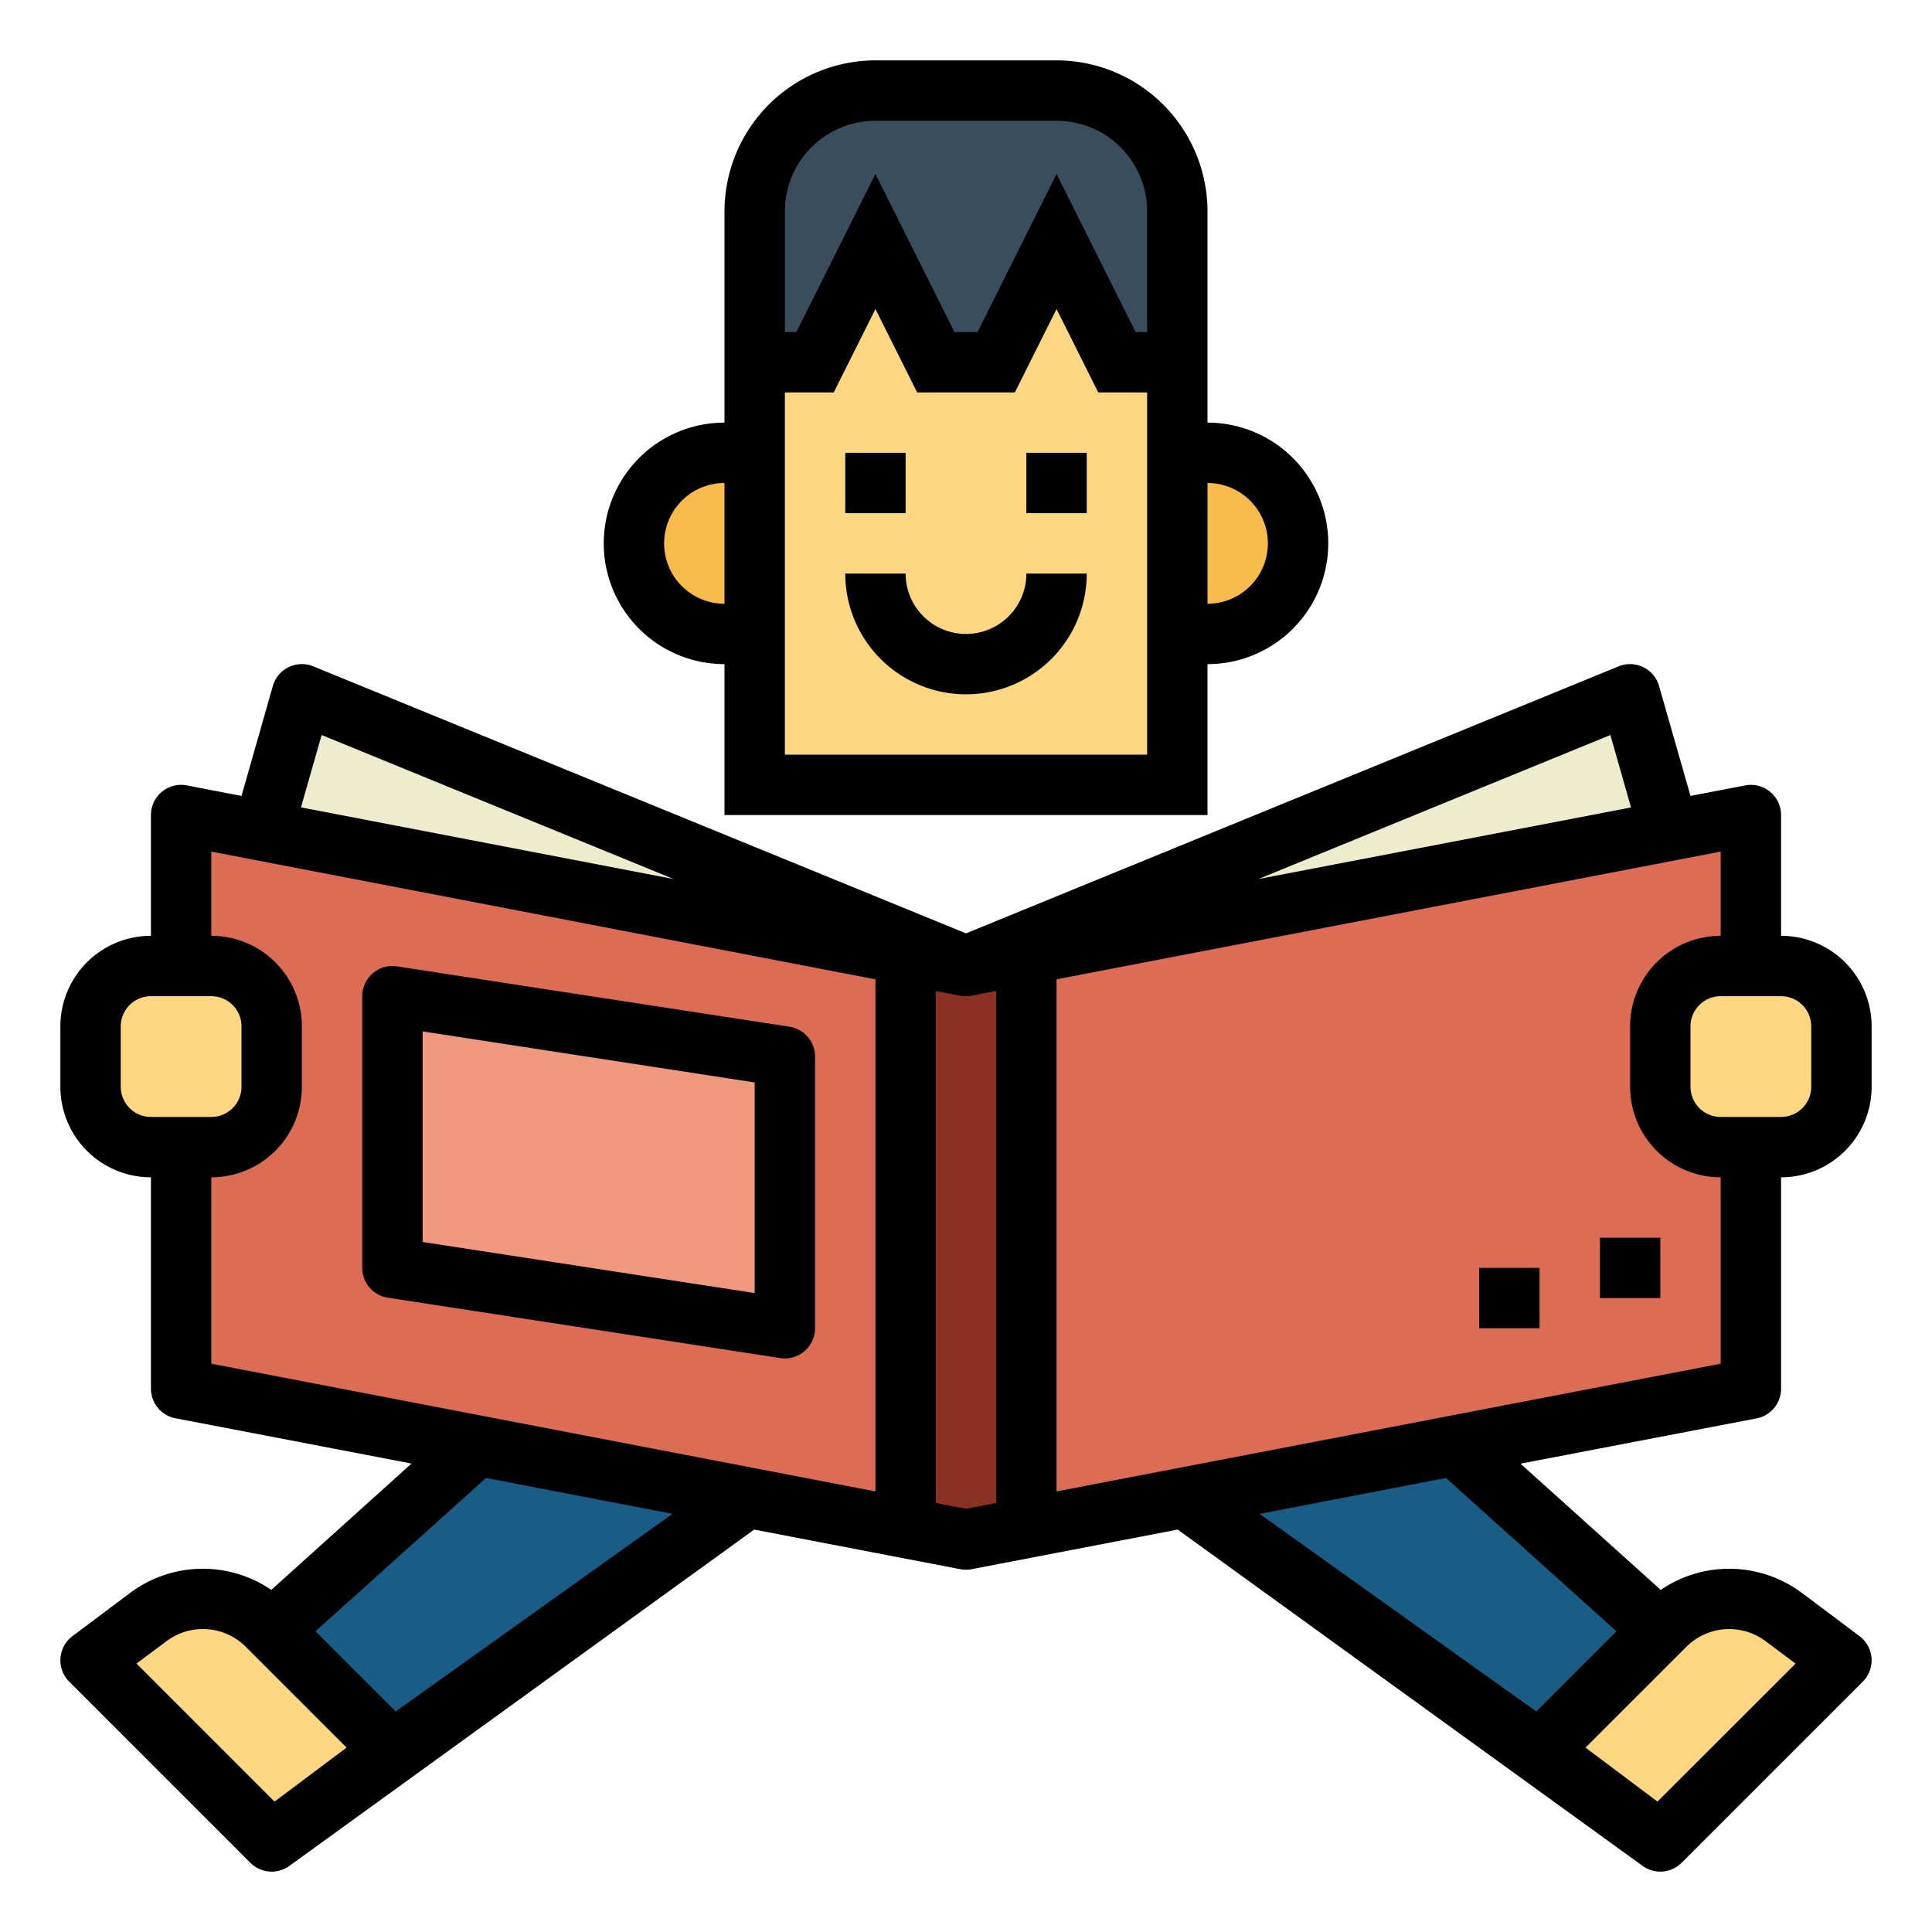 <svg height="512" viewBox="0 0 64 64" width="512" xmlns="http://www.w3.org/2000/svg"><g id="Filled_outline" data-name="Filled outline"><path d="m57 32h1v-5l-26 5-26-5v5h1a2 2 0 0 1 2 2v2a2 2 0 0 1 -2 2h-1v8l26 5 26-5v-8h-1a2 2 0 0 1 -2-2v-2a2 2 0 0 1 2-2z" fill="#dc6c54"/><path d="m39 12h-2l-2-4-2 4h-2l-2-4-2 4h-2v14h14z" fill="#ffd782"/><path d="m42 15h1a0 0 0 0 1 0 0v6a0 0 0 0 1 0 0h-1a3 3 0 0 1 -3-3 3 3 0 0 1 3-3z" fill="#f9bb4b" transform="matrix(-1 0 0 -1 82 36)"/><path d="m24 15h1a0 0 0 0 1 0 0v6a0 0 0 0 1 0 0h-1a3 3 0 0 1 -3-3 3 3 0 0 1 3-3z" fill="#f9bb4b"/><path d="m39 12h-2l-2-4-2 4h-2l-2-4-2 4h-2v-5a4 4 0 0 1 4-4h6a4 4 0 0 1 4 4z" fill="#394d5c"/><rect fill="#ffd782" height="6" rx="2" width="6" x="3" y="32"/><rect fill="#ffd782" height="6" rx="2" transform="matrix(-1 0 0 -1 116 70)" width="6" x="55" y="32"/><path d="m30 31.626v18.99l2 .384 2-.384v-19.001l-2 .385z" fill="#8b3123"/><path d="m32 32-22-9-1.325 4.637z" fill="#edeccc"/><path d="m54 23-22 9 23.325-4.363z" fill="#edeccc"/><path d="m9 54-.16-.16a3 3 0 0 0 -3.922-.279l-1.918 1.439 6 6 4-3z" fill="#ffd782"/><path d="m55 54 .16-.16a3 3 0 0 1 3.922-.279l1.918 1.439-6 6-4-3z" fill="#ffd782"/><path d="m39.248 49.606 11.752 8.394 4-4-6.796-6.116z" fill="#195c85"/><path d="m15.796 47.884-6.796 6.116 4 4 11.752-8.394z" fill="#195c85"/><path d="m13 33 13 2v9l-13-2z" fill="#f1997e"/><path d="m34 15h2v2h-2z"/><path d="m28 15h2v2h-2z"/><path d="m32 21a2 2 0 0 1 -2-2h-2a4 4 0 0 0 8 0h-2a2 2 0 0 1 -2 2z"/><path d="m40 27v-5a4 4 0 0 0 0-8v-7a5.006 5.006 0 0 0 -5-5h-6a5.006 5.006 0 0 0 -5 5v7a4 4 0 0 0 0 8v5zm0-11a2 2 0 0 1 0 4zm-14-9a3 3 0 0 1 3-3h6a3 3 0 0 1 3 3v4h-.382l-2.618-5.236-2.618 5.236h-.764l-2.618-5.236-2.618 5.236h-.382zm0 6h1.618l1.382-2.764 1.382 2.764h3.236l1.382-2.764 1.382 2.764h1.618v12h-12zm-4 5a2 2 0 0 1 2-2v4a2 2 0 0 1 -2-2z"/><path d="m59 31v-4a1 1 0 0 0 -1.188-.982l-1.812.348-1.041-3.641a1 1 0 0 0 -1.341-.651l-21.618 8.845-21.621-8.845a1 1 0 0 0 -1.341.651l-1.038 3.641-1.809-.348a1 1 0 0 0 -1.191.982v4a3 3 0 0 0 -3 3v2a3 3 0 0 0 3 3v7a1 1 0 0 0 .812.982l7.82 1.5-4.645 4.185a4.023 4.023 0 0 0 -4.668.094l-1.919 1.439a1 1 0 0 0 -.107 1.507l6 6a1 1 0 0 0 1.307.093l15.384-11.131 4.826.928 2 .384a.991.991 0 0 0 .376 0l2-.384 4.826-.928 15.388 11.131a1 1 0 0 0 1.307-.093l6-6a1 1 0 0 0 -.107-1.507l-1.919-1.439a4.025 4.025 0 0 0 -4.667-.094l-4.646-4.181 7.82-1.5a1 1 0 0 0 .812-.986v-7a3 3 0 0 0 3-3v-2a3 3 0 0 0 -3-3zm-48.346-6.652 11.663 4.772-12.347-2.375zm-5.654 12.652a1 1 0 0 1 -1-1v-2a1 1 0 0 1 1-1h2a1 1 0 0 1 1 1v2a1 1 0 0 1 -1 1zm4.094 22.68-4.572-4.572 1-.747a2.01 2.01 0 0 1 2.614.186l3.345 3.345zm4.014-2.986-2.656-2.656 5.648-5.078 6.177 1.188zm15.892-7.289-22-4.231v-6.174a3 3 0 0 0 3-3v-2a3 3 0 0 0 -3-3v-2.79l22 4.231zm4 .384-1 .192-1-.192v-16.958l.816.152a.99.99 0 0 0 .372 0l.812-.157zm20.346-25.441.684 2.4-12.347 2.372zm2.521 30.2a2.011 2.011 0 0 1 2.614-.186l1 .747-4.575 4.571-2.384-1.788zm-2.319-.509-2.656 2.656-9.165-6.546 6.173-1.189zm3.452-8.865-22 4.231v-16.964l22-4.231v2.79a3 3 0 0 0 -3 3v2a3 3 0 0 0 3 3zm3-9.174a1 1 0 0 1 -1 1h-2a1 1 0 0 1 -1-1v-2a1 1 0 0 1 1-1h2a1 1 0 0 1 1 1z"/><path d="m12.848 42.988 13 2a.964.964 0 0 0 .152.012 1 1 0 0 0 1-1v-9a1 1 0 0 0 -.848-.988l-13-2a1 1 0 0 0 -1.152.988v9a1 1 0 0 0 .848.988zm1.152-8.822 11 1.692v6.976l-11-1.692z"/><path d="m53 41h2v2h-2z"/><path d="m49 42h2v2h-2z"/></g></svg>